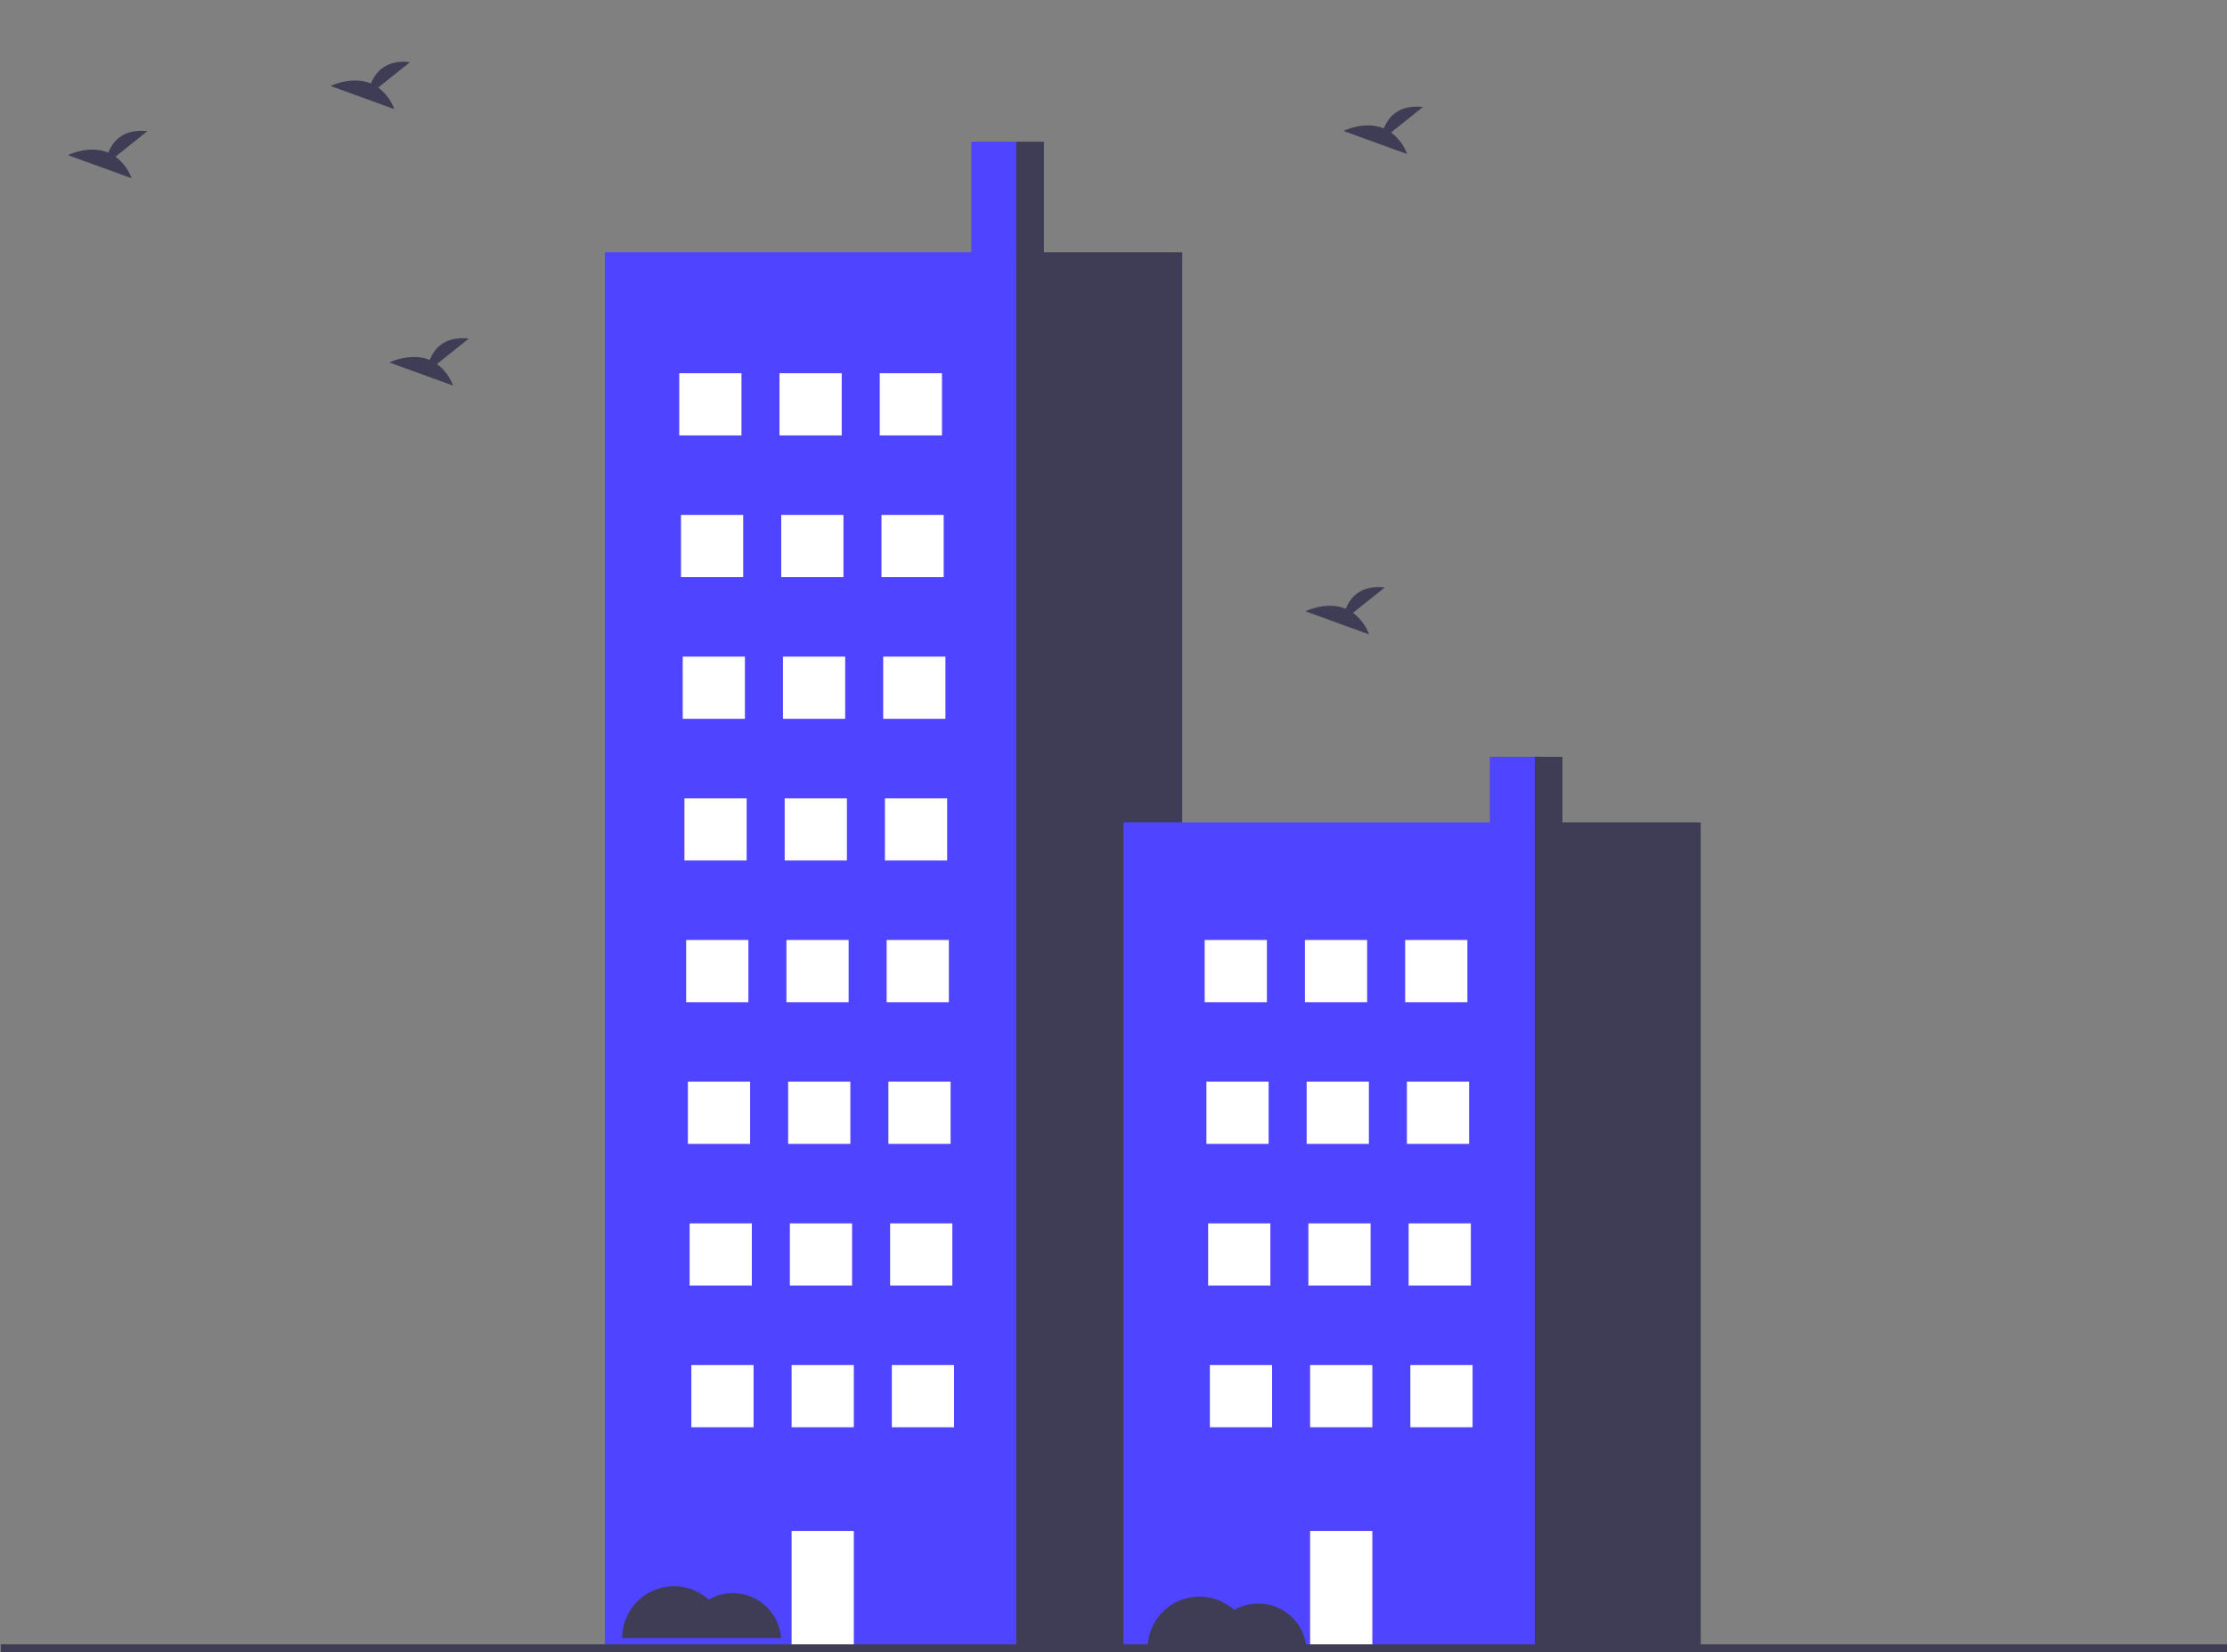 <svg width="644.244" height="478.033" xmlns="http://www.w3.org/2000/svg">
 <rect width="100%" height="100%" fill="#808080" stroke="none"/>
 <title>quite_town</title>

 <g>
  <title>background</title>
  <rect fill="none" id="canvas_background" height="480.033" width="646.244" y="-1" x="-1"/>
 </g>
 <g>
  <title>Layer 1</title>
  <rect id="svg_6" fill="#3f3d56" transform="rotate(-180 918.988,1171.84) " height="53.249" width="15.383" y="1145.216" x="911.297"/>
  <rect id="svg_20" fill="#4f44ff" height="35" width="14" y="41" x="281"/>
  <rect id="svg_21" fill="#4f44ff" height="405" width="119" y="73" x="175"/>
  <rect id="svg_22" fill="#3f3d56" height="405" width="48" y="73" x="294"/>
  <rect id="svg_23" fill="#fff" height="18" width="18" y="108" x="196.5"/>
  <rect id="svg_24" fill="#fff" height="18" width="18" y="108" x="225.5"/>
  <rect id="svg_25" fill="#fff" height="18" width="18" y="108" x="254.5"/>
  <rect id="svg_26" fill="#fff" height="18" width="18" y="149" x="197"/>
  <rect id="svg_27" fill="#fff" height="18" width="18" y="149" x="226"/>
  <rect id="svg_28" fill="#fff" height="18" width="18" y="149" x="255"/>
  <rect id="svg_29" fill="#fff" height="18" width="18" y="190" x="197.5"/>
  <rect id="svg_30" fill="#fff" height="18" width="18" y="190" x="226.5"/>
  <rect id="svg_31" fill="#fff" height="18" width="18" y="190" x="255.5"/>
  <rect id="svg_32" fill="#fff" height="18" width="18" y="231" x="198"/>
  <rect id="svg_33" fill="#fff" height="18" width="18" y="231" x="227"/>
  <rect id="svg_34" fill="#fff" height="18" width="18" y="231" x="256"/>
  <rect id="svg_35" fill="#fff" height="18" width="18" y="272" x="198.5"/>
  <rect id="svg_36" fill="#fff" height="18" width="18" y="272" x="227.5"/>
  <rect id="svg_37" fill="#fff" height="18" width="18" y="272" x="256.5"/>
  <rect id="svg_38" fill="#fff" height="18" width="18" y="313" x="199"/>
  <rect id="svg_39" fill="#fff" height="18" width="18" y="313" x="228"/>
  <rect id="svg_40" fill="#fff" height="18" width="18" y="313" x="257"/>
  <rect id="svg_41" fill="#fff" height="18" width="18" y="354" x="199.5"/>
  <rect id="svg_42" fill="#fff" height="18" width="18" y="354" x="228.5"/>
  <rect id="svg_43" fill="#fff" height="18" width="18" y="354" x="257.5"/>
  <rect id="svg_44" fill="#fff" height="18" width="18" y="395" x="200"/>
  <rect id="svg_45" fill="#fff" height="18" width="18" y="395" x="229"/>
  <rect id="svg_46" fill="#fff" height="34" width="18" y="443" x="229"/>
  <rect id="svg_47" fill="#fff" height="18" width="18" y="395" x="258"/>
  <rect id="svg_48" fill="#3f3d56" height="34" width="8" y="41" x="294"/>
  <rect id="svg_49" fill="#4f44ff" height="20.744" width="14" y="219" x="431"/>
  <rect id="svg_50" fill="#4f44ff" height="240.034" width="119" y="237.966" x="325"/>
  <rect id="svg_51" fill="#3f3d56" height="240.034" width="48" y="237.966" x="444"/>
  <rect id="svg_52" fill="#fff" height="18" width="18" y="272" x="348.5"/>
  <rect id="svg_53" fill="#fff" height="18" width="18" y="272" x="377.5"/>
  <rect id="svg_54" fill="#fff" height="18" width="18" y="272" x="406.5"/>
  <rect id="svg_55" fill="#fff" height="18" width="18" y="313" x="349"/>
  <rect id="svg_56" fill="#fff" height="18" width="18" y="313" x="378"/>
  <rect id="svg_57" fill="#fff" height="18" width="18" y="313" x="407"/>
  <rect id="svg_58" fill="#fff" height="18" width="18" y="354" x="349.5"/>
  <rect id="svg_59" fill="#fff" height="18" width="18" y="354" x="378.5"/>
  <rect id="svg_60" fill="#fff" height="18" width="18" y="354" x="407.5"/>
  <rect id="svg_61" fill="#fff" height="18" width="18" y="395" x="350"/>
  <rect id="svg_62" fill="#fff" height="18" width="18" y="395" x="379"/>
  <rect id="svg_63" fill="#fff" height="34" width="18" y="443" x="379"/>
  <rect id="svg_64" fill="#fff" height="18" width="18" y="395" x="408"/>
  <rect id="svg_65" fill="#3f3d56" height="20.151" width="8" y="219" x="444"/>
  <rect id="svg_66" fill="#3f3d56" height="2.241" width="888" y="475.792" x="0.244"/>
  <path id="svg_79" fill="#3f3d56" d="m402.413,38.336l9.206,-7.363c-7.151,-0.789 -10.09,3.111 -11.292,6.198c-5.587,-2.32 -11.669,0.72 -11.669,0.72l18.419,6.687a13.938,13.938 0 0 0 -4.663,-6.243z"/>
  <path id="svg_80" fill="#3f3d56" d="m33.413,45.336l9.206,-7.363c-7.151,-0.789 -10.09,3.111 -11.292,6.198c-5.587,-2.32 -11.669,0.72 -11.669,0.72l18.419,6.687a13.938,13.938 0 0 0 -4.663,-6.243z"/>
  <path id="svg_82" fill="#3f3d56" d="m109.413,25.336l9.206,-7.363c-7.151,-0.789 -10.09,3.111 -11.292,6.198c-5.587,-2.32 -11.669,0.72 -11.669,0.72l18.419,6.687a13.938,13.938 0 0 0 -4.663,-6.243z"/>
  <path id="svg_83" fill="#3f3d56" d="m126.413,105.336l9.206,-7.363c-7.151,-0.789 -10.09,3.111 -11.292,6.198c-5.587,-2.32 -11.669,0.72 -11.669,0.72l18.419,6.687a13.938,13.938 0 0 0 -4.663,-6.243z"/>
  <path id="svg_84" fill="#3f3d56" d="m391.413,177.336l9.206,-7.363c-7.151,-0.789 -10.09,3.111 -11.292,6.198c-5.587,-2.32 -11.669,0.72 -11.669,0.72l18.419,6.687a13.938,13.938 0 0 0 -4.663,-6.243z"/>
  <path id="svg_87" fill="#3f3d56" d="m212,461a13.918,13.918 0 0 0 -6.97,1.87a14.982,14.982 0 0 0 -25.03,11.13l45.95,0a13.99,13.99 0 0 0 -13.95,-13z"/>
  <path id="svg_88" fill="#3f3d56" d="m364,464a13.918,13.918 0 0 0 -6.97,1.87a14.982,14.982 0 0 0 -25.03,11.13l45.95,0a13.99,13.99 0 0 0 -13.95,-13z"/>
 </g>
</svg>